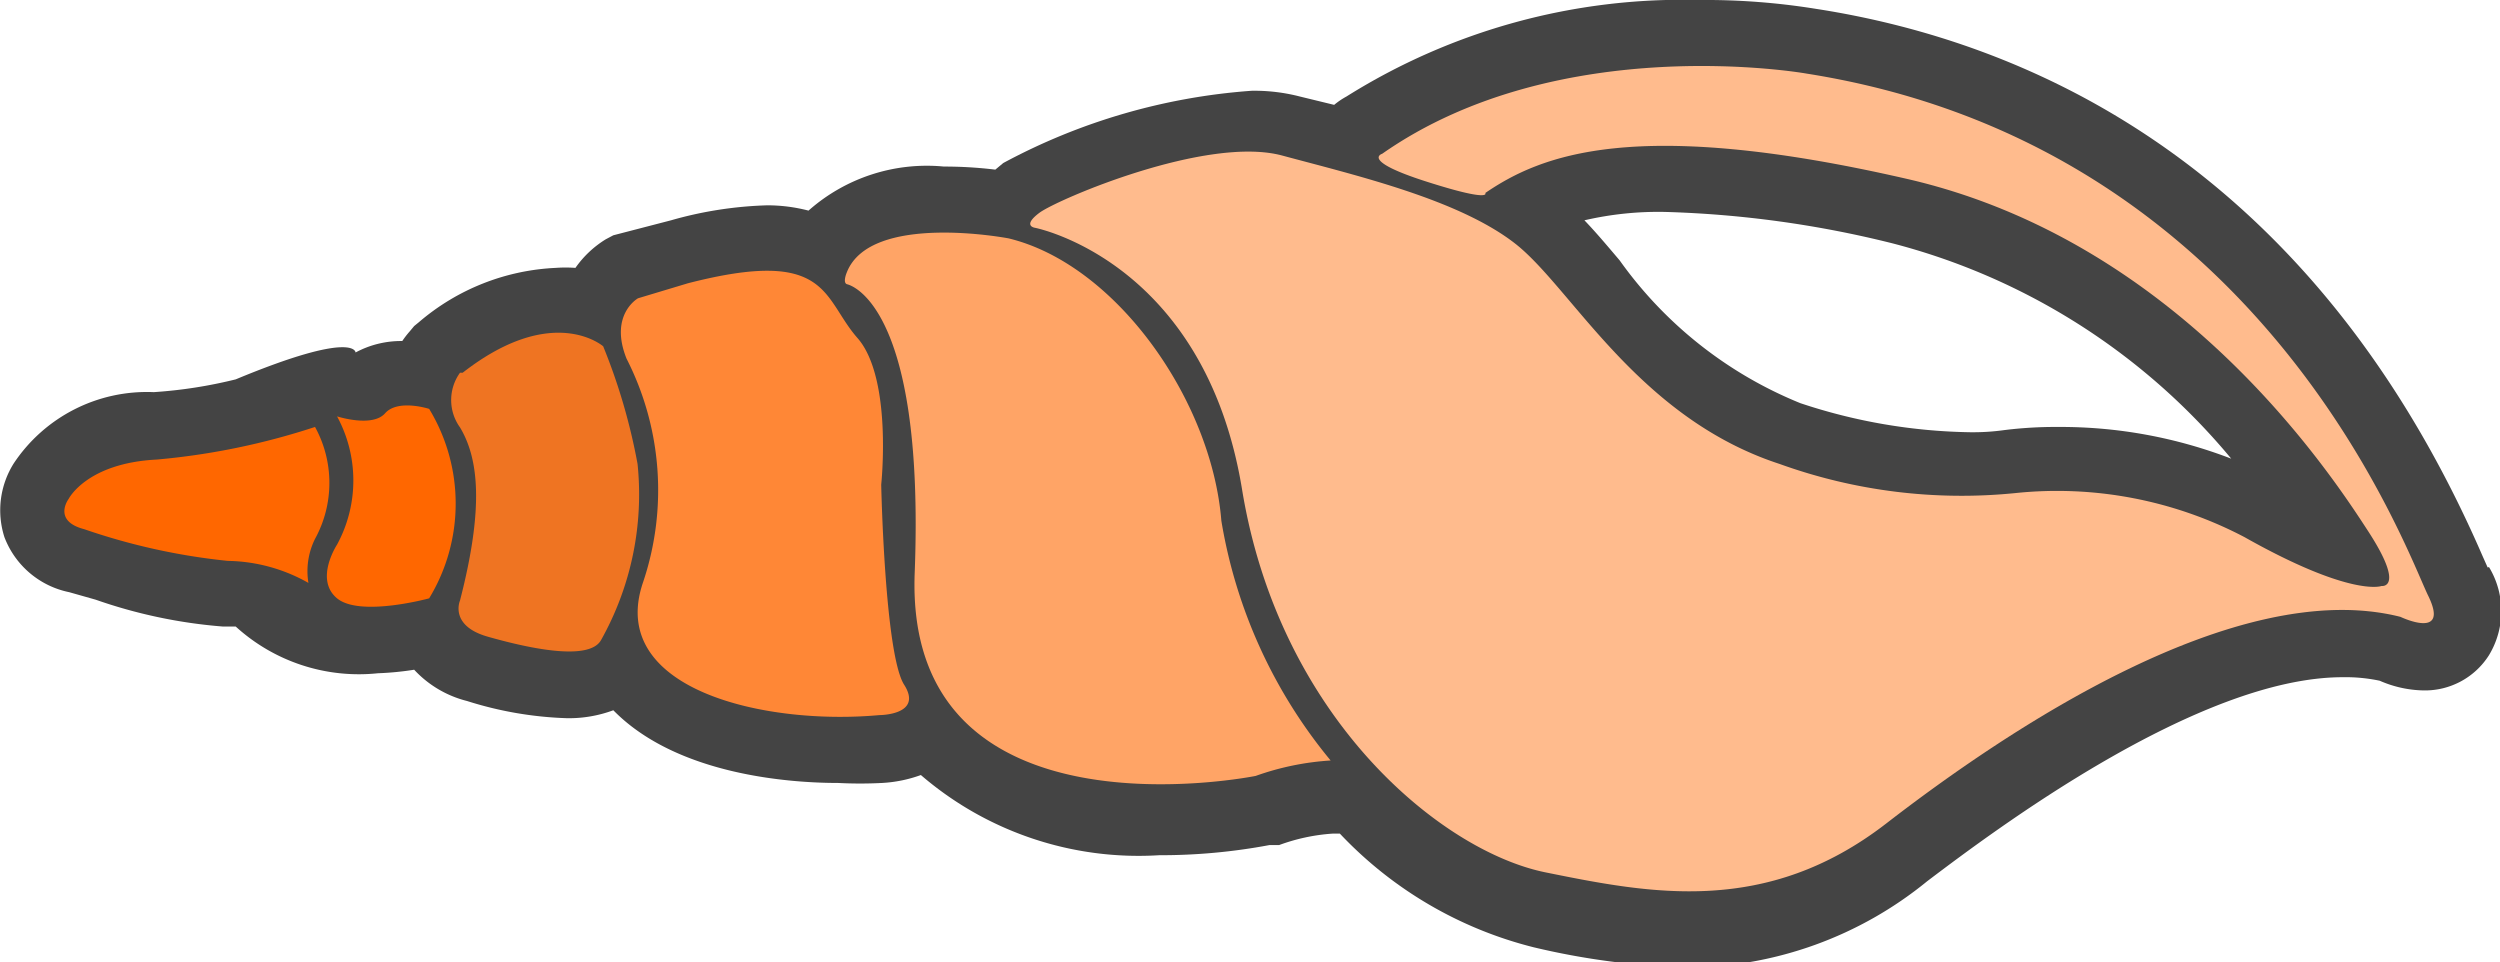 <svg xmlns="http://www.w3.org/2000/svg" viewBox="0 0 56.74 21.84"><defs><style>.cls-1{fill:#444;}.cls-2{fill:#ff6700;}.cls-3{fill:#ef7422;}.cls-4{fill:#ff8736;}.cls-5{fill:#ffa466;}.cls-6{fill:#ffbb8d;}</style></defs><title>Conch</title><g id="레이어_2" data-name="레이어 2"><g id="레이어_1-2" data-name="레이어 1"><path class="cls-1" d="M56.46,12.88l-.12-.27C52.47,3.7,46,.94,41.21.2A15.78,15.78,0,0,0,38.56,0a14.35,14.35,0,0,0-8,2.19,1.73,1.73,0,0,0-.28.19l-.78-.19a4.12,4.12,0,0,0-1.09-.13A14,14,0,0,0,22.77,3.7l-.18.15a9.68,9.68,0,0,0-1.17-.07,4.05,4.05,0,0,0-3.07,1,3.7,3.7,0,0,0-.94-.12A8.82,8.82,0,0,0,15.23,5l-1.31.34-.17.09a2.32,2.32,0,0,0-.69.65,3.1,3.1,0,0,0-.45,0,5.13,5.13,0,0,0-3.1,1.23l-.11.09-.1.12a2.11,2.11,0,0,0-.17.22A2.18,2.18,0,0,0,8.07,8s0-.52-2.72.61a10.59,10.59,0,0,1-1.86.29A3.63,3.63,0,0,0,.31,10.52,2,2,0,0,0,.1,12.19a2,2,0,0,0,1.47,1.25l.6.17a11.44,11.44,0,0,0,2.89.61l.29,0a4.15,4.15,0,0,0,3.23,1.06,6.7,6.7,0,0,0,.82-.08,2.45,2.45,0,0,0,1.2.71,8.33,8.33,0,0,0,2.26.39h0a2.89,2.89,0,0,0,1.06-.18c1.44,1.47,4,1.65,5.1,1.65a9.53,9.53,0,0,0,1,0,3.05,3.05,0,0,0,.88-.18,7.57,7.57,0,0,0,5.41,1.82,13.35,13.35,0,0,0,2.5-.23l.12,0,.1,0a4.34,4.34,0,0,1,1.21-.26h.17a9.08,9.08,0,0,0,4.4,2.58,17,17,0,0,0,3.52.46A8.68,8.68,0,0,0,43.74,20c1.52-1.15,6.15-4.63,9.43-4.63a3.74,3.74,0,0,1,.84.08,2.59,2.59,0,0,0,1,.22,1.72,1.72,0,0,0,1.48-.8,1.93,1.93,0,0,0,0-2M46.71,9.69a9.48,9.48,0,0,0-1.21.07,5.14,5.14,0,0,1-.79.05,12.75,12.75,0,0,1-3.85-.66,9.35,9.35,0,0,1-4.1-3.24c-.28-.33-.54-.64-.8-.91a7.43,7.43,0,0,1,1.83-.19,24,24,0,0,1,5.15.71,14.82,14.82,0,0,1,7.7,4.89,10.78,10.78,0,0,0-3.93-.72"/><path class="cls-2" d="M7,13.23a1.65,1.65,0,0,1,.15-1,2.64,2.64,0,0,0,0-2.54,16,16,0,0,1-3.59.74c-1.59.08-2,.89-2,.89s-.38.5.35.69a14.5,14.5,0,0,0,3.26.72A3.82,3.82,0,0,1,7,13.23"/><path class="cls-2" d="M9.74,9.28a4.14,4.14,0,0,1,0,4.3s-1.57.43-2.09,0,0-1.22,0-1.22a3.05,3.05,0,0,0,0-2.91s.8.26,1.09-.07,1-.1,1-.1"/><path class="cls-3" d="M10.44,8.46a1.06,1.06,0,0,0,0,1.24c.42.7.55,1.8,0,3.93,0,0-.25.57.63.82s2.29.57,2.57.08a6.76,6.76,0,0,0,.83-4,13.53,13.53,0,0,0-.78-2.67s-1.14-1-3.19.6"/><path class="cls-4" d="M14.48,6.77s-.66.37-.26,1.37a6.56,6.56,0,0,1,.37,5.09c-.81,2.41,2.74,3.24,5.37,3,0,0,1,0,.56-.69S20,11,20,11s.26-2.42-.54-3.33-.63-2.07-3.85-1.24Z"/><path class="cls-5" d="M19.22,6.45S21,6.77,20.76,13s7.74,4.61,7.74,4.61a6.19,6.19,0,0,1,1.7-.35,11.47,11.47,0,0,1-2.48-5.44C27.5,9.08,25.33,6,22.89,5.41c0,0-3.13-.6-3.67.77,0,0-.1.23,0,.27"/><path class="cls-6" d="M33.71,4.38c1.26-.86,3.39-1.74,9.57-.32s9.62,6.69,10.47,8,.3,1.24.3,1.24-.68.26-3.11-1.11a9.15,9.15,0,0,0-5.19-1,12.17,12.17,0,0,1-5.36-.66c-3.22-1.05-4.72-4-6-5s-3.58-1.54-5.29-2-5.11,1-5.51,1.3-.1.34-.1.34,3.85.75,4.7,5.94,4.52,8.21,6.89,8.69,5,1,7.73-1.11S50.76,13.06,54.48,14c0,0,1.13.54.63-.48S51.35,3.3,41,1.67c0,0-5.6-1-9.63,1.82,0,0-.5.15,1,.63s1.34.26,1.34.26"/></g></g></svg>